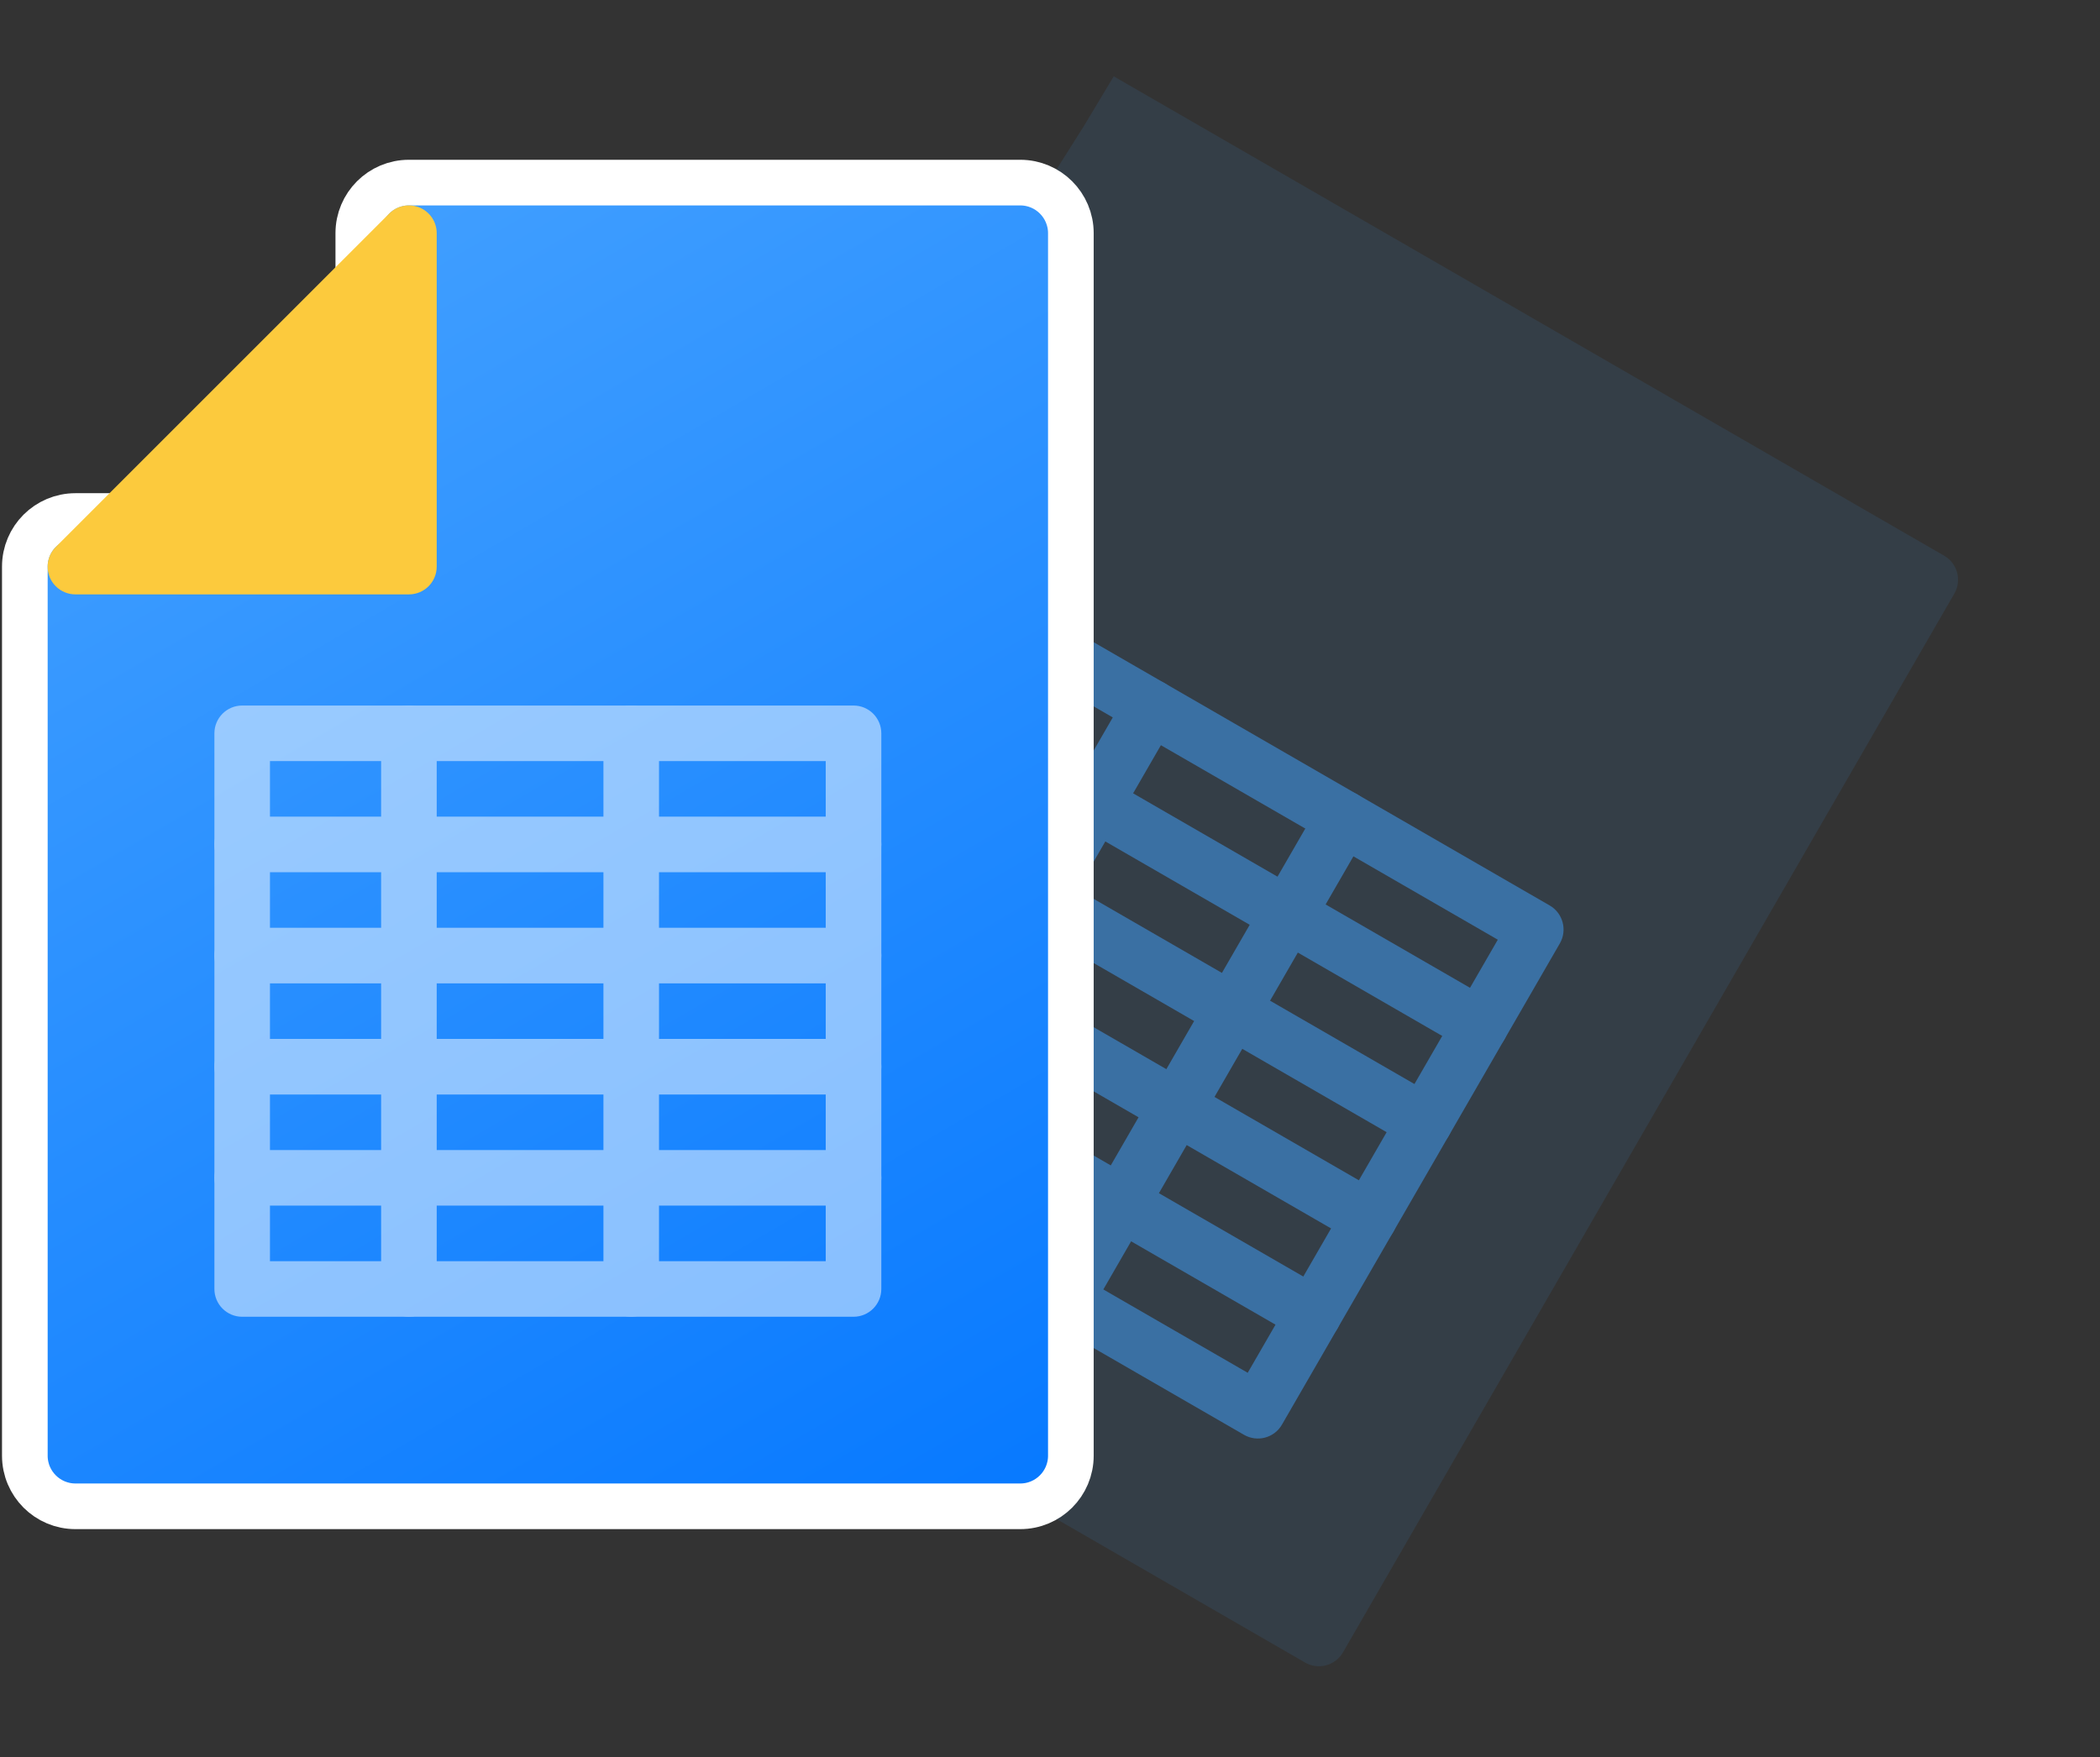<svg width="92" height="77" viewBox="0 0 92 77" fill="none" xmlns="http://www.w3.org/2000/svg">
<rect x="0" y="0" width="92" height="77" fill="#333333" stroke="none"/>
<g clip-path="url(#clip0)">
<path opacity="0.1" d="M85.172 24.349L61.978 10.957C61.396 10.621 49.336 2.418 49 3L47.5 5.5L41.5 15C41.5 15 40.696 16.168 40.359 16.75C40.023 17.332 20.881 50.487 20.881 50.487C20.545 51.069 20.745 51.814 21.327 52.15L57.173 72.846C57.755 73.182 58.499 72.982 58.836 72.4L85.618 26.012C85.954 25.429 85.755 24.685 85.172 24.349Z" fill="#40A1FF"/>
<g opacity="0.5">
<path d="M54.499 62.868L31.305 49.477C30.723 49.141 30.523 48.396 30.859 47.814L43.033 26.728C43.369 26.146 44.114 25.946 44.696 26.282L67.89 39.674C68.472 40.01 68.672 40.755 68.336 41.337L56.162 62.422C55.826 63.005 55.081 63.204 54.499 62.868ZM33.576 47.977L54.662 60.151L65.618 41.174L44.533 29L33.576 47.977Z" fill="#40A1FF"/>
<path d="M37.63 53.129C37.048 52.793 36.849 52.048 37.185 51.466L49.359 30.381C49.695 29.798 50.439 29.599 51.022 29.935C51.604 30.271 51.803 31.016 51.467 31.598L39.293 52.684C38.957 53.266 38.213 53.465 37.63 53.129Z" fill="#40A1FF"/>
<path d="M46.065 57.998C45.483 57.662 45.283 56.917 45.619 56.335L57.793 35.25C58.129 34.667 58.874 34.468 59.456 34.804C60.038 35.14 60.238 35.885 59.901 36.467L47.728 57.553C47.392 58.135 46.647 58.334 46.065 57.998Z" fill="#40A1FF"/>
<path d="M64.238 46L41.044 32.608C40.461 32.272 40.262 31.528 40.598 30.945C40.934 30.363 41.679 30.164 42.261 30.5L65.455 43.891C66.038 44.227 66.237 44.972 65.901 45.554C65.565 46.136 64.82 46.336 64.238 46Z" fill="#40A1FF"/>
<path d="M61.803 50.217L38.609 36.825C38.027 36.489 37.827 35.745 38.163 35.162C38.5 34.58 39.244 34.38 39.827 34.717L63.021 48.108C63.603 48.444 63.803 49.189 63.466 49.771C63.13 50.353 62.386 50.553 61.803 50.217Z" fill="#40A1FF"/>
<path d="M59.368 54.434L36.174 41.042C35.592 40.706 35.392 39.962 35.729 39.38C36.065 38.797 36.809 38.598 37.392 38.934L60.586 52.325C61.168 52.661 61.368 53.406 61.032 53.988C60.695 54.57 59.951 54.77 59.368 54.434Z" fill="#40A1FF"/>
<path d="M56.934 58.651L33.739 45.26C33.157 44.924 32.958 44.179 33.294 43.597C33.63 43.014 34.375 42.815 34.957 43.151L58.151 56.542C58.733 56.879 58.933 57.623 58.597 58.205C58.261 58.788 57.516 58.987 56.934 58.651Z" fill="#40A1FF"/>
</g>
</g>
<path d="M15.697 10.218V22.61H3.306C2.081 22.61 1.088 23.602 1.088 24.827V63.783C1.088 65.008 2.081 66.001 3.306 66.001H44.697C45.921 66.001 46.914 65.008 46.914 63.783V10.218V10.218C46.914 8.994 45.921 8.001 44.697 8.001H17.914C16.69 8.001 15.697 8.994 15.697 10.218Z" fill="url(#paint0_linear)" stroke="white" stroke-width="2"/>
<path d="M18.379 9.093C17.925 8.904 17.401 9.008 17.052 9.356L2.444 23.965C1.968 24.439 1.967 25.21 2.442 25.686C2.671 25.916 2.982 26.044 3.306 26.044H17.914C18.587 26.044 19.132 25.499 19.132 24.826V10.218C19.132 9.725 18.835 9.281 18.379 9.093Z" fill="#FCCA3D"/>
<g opacity="0.5">
<path d="M37.392 57.696H10.61C9.938 57.696 9.393 57.151 9.393 56.479V32.131C9.393 31.459 9.938 30.914 10.61 30.914H37.392C38.065 30.914 38.61 31.459 38.61 32.131V56.479C38.61 57.151 38.065 57.696 37.392 57.696ZM11.827 55.261H36.175V33.348H11.827V55.261Z" fill="white"/>
<path d="M17.914 57.696C17.242 57.696 16.697 57.151 16.697 56.479V32.131C16.697 31.459 17.242 30.914 17.914 30.914C18.587 30.914 19.132 31.459 19.132 32.131V56.479C19.132 57.151 18.587 57.696 17.914 57.696Z" fill="white"/>
<path d="M27.653 57.696C26.981 57.696 26.436 57.151 26.436 56.479V32.131C26.436 31.459 26.981 30.914 27.653 30.914C28.326 30.914 28.871 31.459 28.871 32.131V56.479C28.871 57.151 28.326 57.696 27.653 57.696Z" fill="white"/>
<path d="M37.392 38.218H10.61C9.938 38.218 9.393 37.673 9.393 37.001C9.393 36.328 9.938 35.783 10.61 35.783H37.392C38.065 35.783 38.61 36.328 38.61 37.001C38.61 37.673 38.065 38.218 37.392 38.218Z" fill="white"/>
<path d="M37.392 43.087H10.61C9.938 43.087 9.393 42.542 9.393 41.87C9.393 41.197 9.938 40.652 10.61 40.652H37.392C38.065 40.652 38.61 41.197 38.61 41.87C38.61 42.542 38.065 43.087 37.392 43.087Z" fill="white"/>
<path d="M37.392 47.957H10.61C9.938 47.957 9.393 47.412 9.393 46.739C9.393 46.067 9.938 45.522 10.61 45.522H37.392C38.065 45.522 38.61 46.067 38.61 46.739C38.61 47.412 38.065 47.957 37.392 47.957Z" fill="white"/>
<path d="M37.392 52.826H10.61C9.938 52.826 9.393 52.281 9.393 51.609C9.393 50.937 9.938 50.392 10.61 50.392H37.392C38.065 50.392 38.61 50.937 38.61 51.609C38.61 52.281 38.065 52.826 37.392 52.826Z" fill="white"/>
</g>
<defs>
<linearGradient id="paint0_linear" x1="12.497" y1="10.681" x2="44.77" y2="66.07" gradientUnits="userSpaceOnUse">
<stop stop-color="#419FFF"/>
<stop offset="1" stop-color="#0779FF"/>
</linearGradient>
<clipPath id="clip0">
<rect width="56" height="56" fill="white" transform="translate(43) rotate(30)"/>
</clipPath>
</defs>
</svg>
